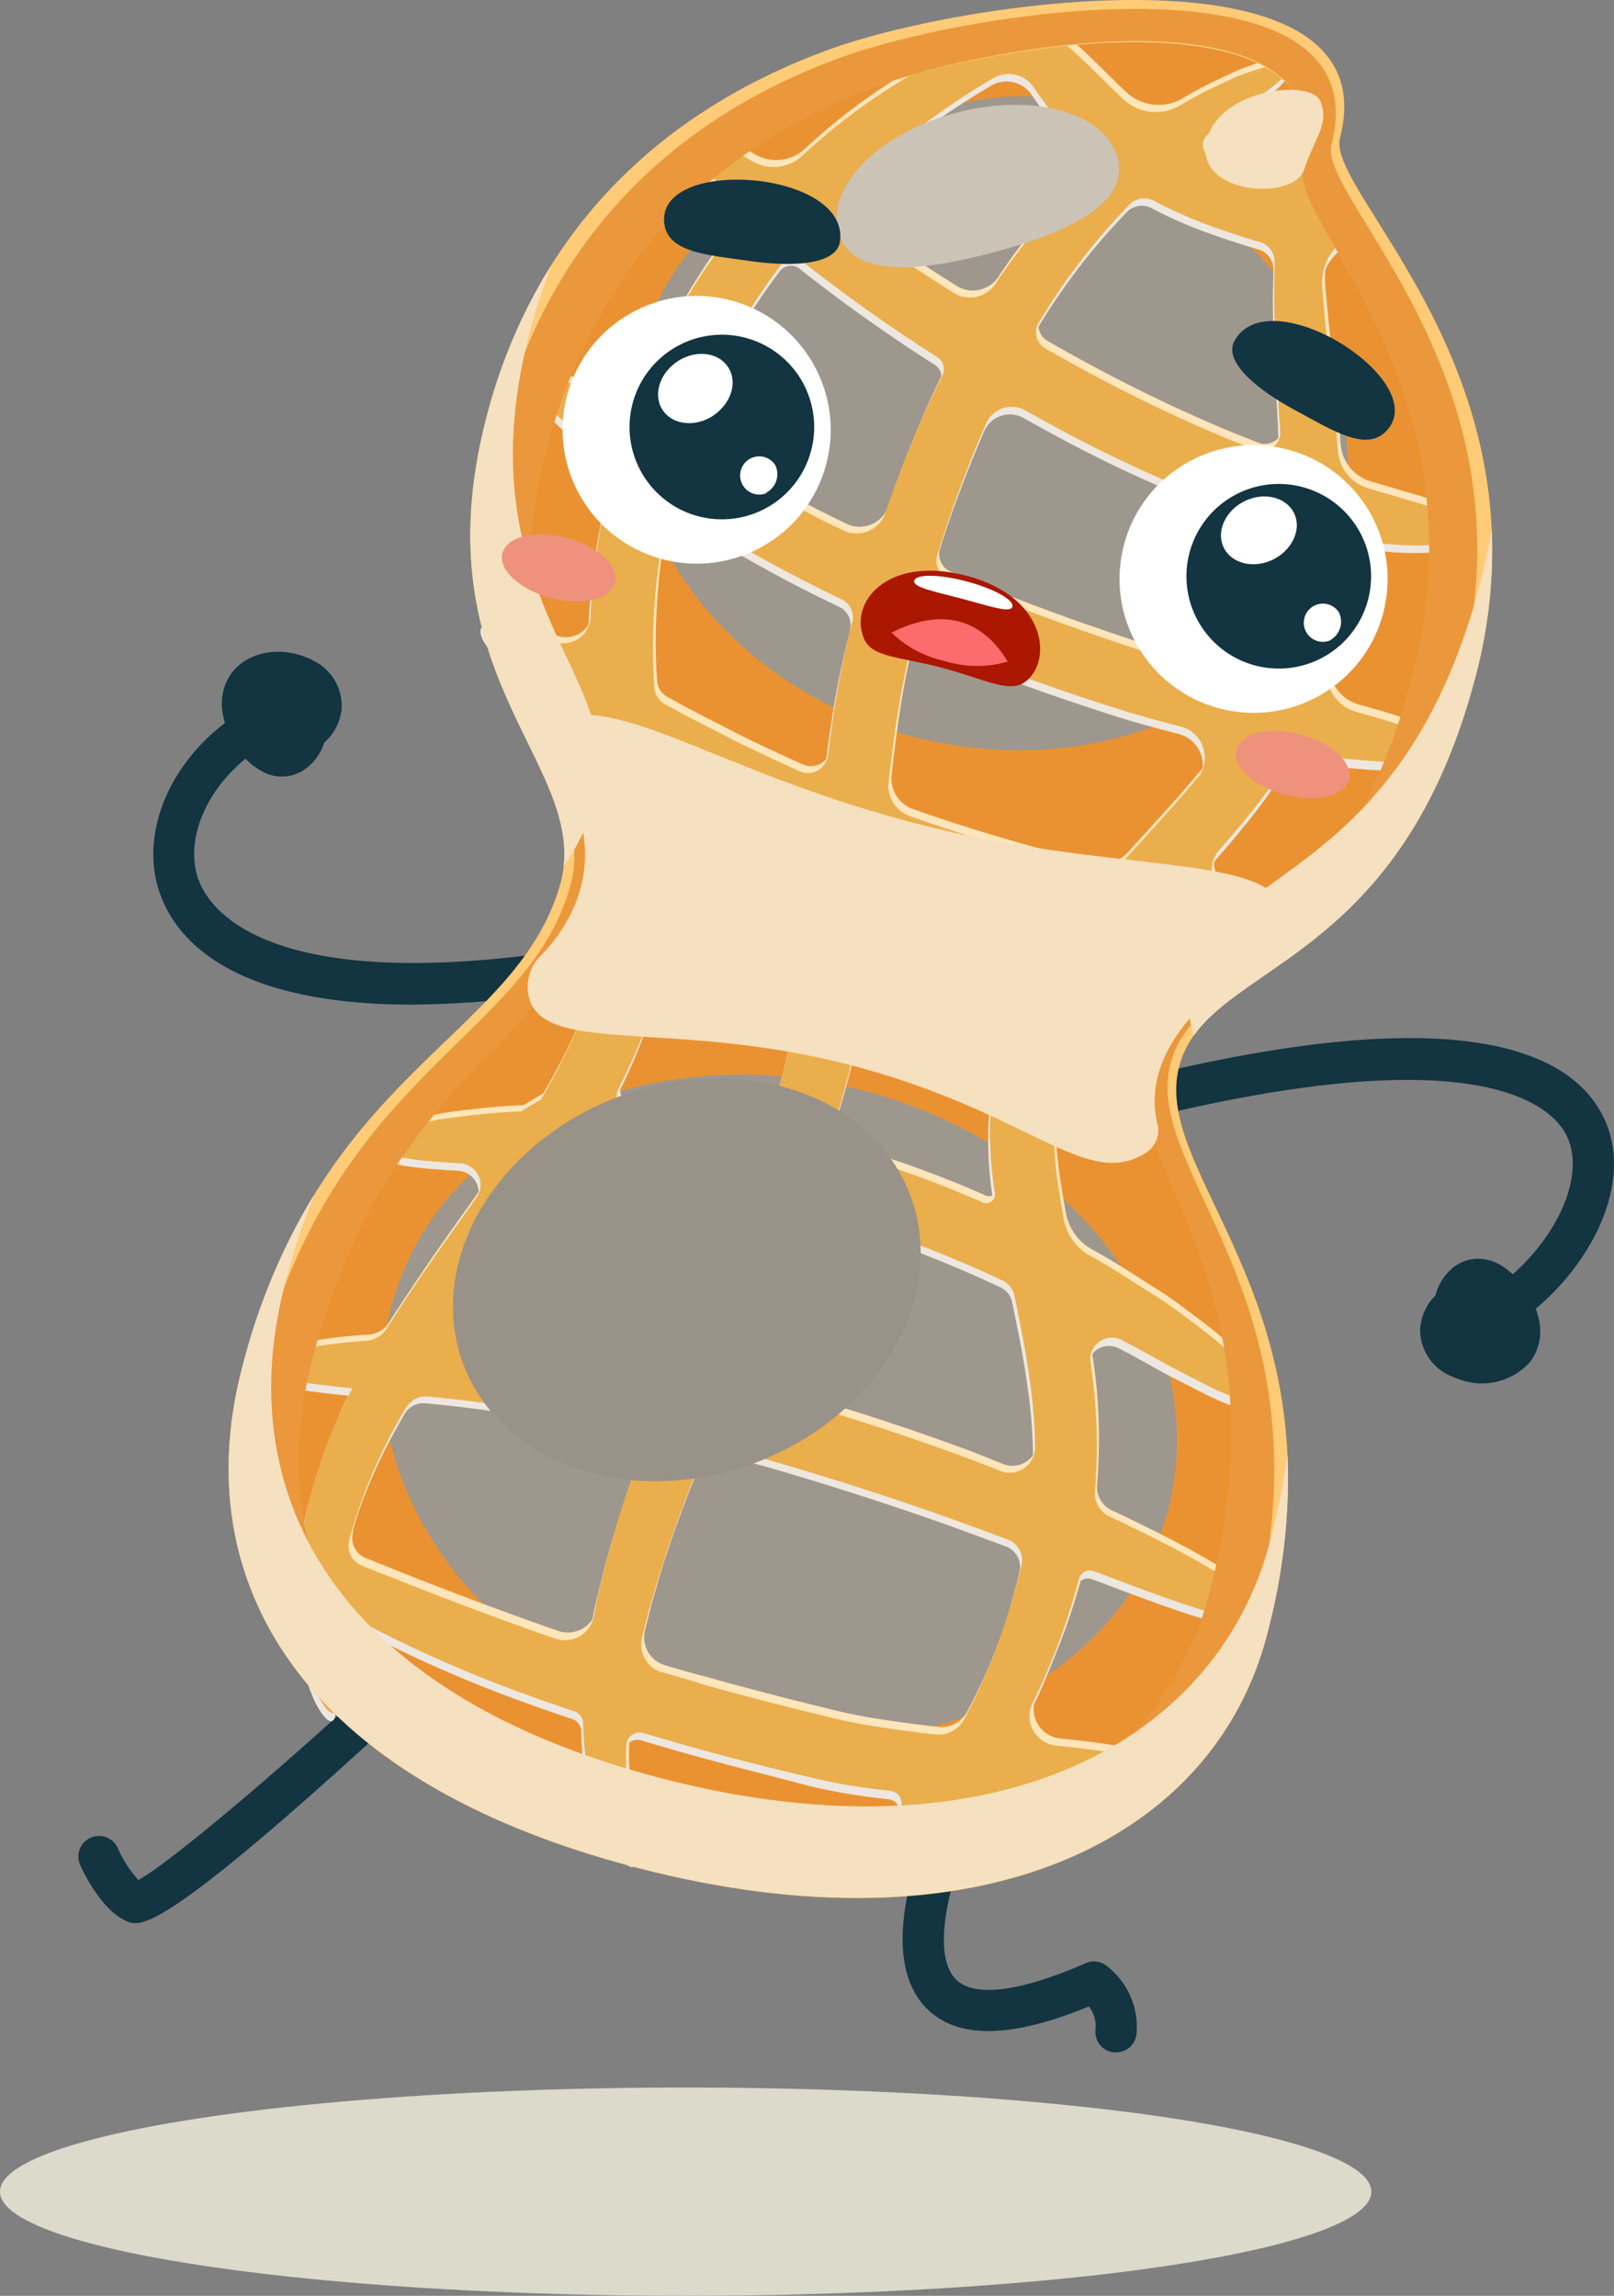 <svg xmlns="http://www.w3.org/2000/svg" viewBox="0 0 182.52 259.67"><rect x="0" y="0" width="182.52" height="259.67" fill="#808080" stroke="none"/><defs><style>.cls-1{isolation:isolate;}.cls-2{fill:#133441;}.cls-3{mix-blend-mode:multiply;}.cls-4{fill:#dbdacb;}.cls-5{fill:#ea9231;}.cls-6{mix-blend-mode:soft-light;}.cls-7{fill:#9e978e;}.cls-8{fill:#ffe5ba;}.cls-9{fill:#ede7df;}.cls-10{fill:#eaae4c;}.cls-11{fill:#ffcb76;}.cls-12{fill:#ea983b;}.cls-13{fill:#f5e0bf;}.cls-14{fill:#ccc3b7;}.cls-15{mix-blend-mode:overlay;}.cls-16{fill:#999288;}.cls-17{fill:#fff;}.cls-18{fill:#ee927e;}.cls-19{fill:#ab1700;}.cls-20{fill:#fd6c6c;}</style></defs><g class="cls-1"><g id="Calque_2" data-name="Calque 2"><g id="Cacahuete_se_fait_attaquer"><path class="cls-2" d="M46.64,113.63c-20.6,0-26.78-7.45-28.58-12.64-2.53-7.3,1.79-16.3,10-20.93a2.32,2.32,0,1,1,2.28,4c-6.21,3.5-9.69,10.24-7.92,15.35,1.12,3.25,7.51,13.4,42.52,7.91a2.33,2.33,0,0,1,.72,4.6A124.6,124.6,0,0,1,46.64,113.63Z"/><path class="cls-2" d="M38.64,80.07a5.68,5.68,0,0,0-2.93-5.2c-3.11-1.78-6.93-1.47-9.08.74-.76.78-3,3.72-.1,8.52a7.71,7.71,0,0,0,3.66,3.39,4.6,4.6,0,0,0,4-.32A5.77,5.77,0,0,0,36.66,84,5.84,5.84,0,0,0,38.64,80.07Z"/><path class="cls-2" d="M169.86,150.3A2.32,2.32,0,0,1,168.6,146c6-3.86,11-11.93,8.67-17.33-1.3-3-8.73-12-49.29-1.76a2.33,2.33,0,1,1-1.14-4.51c39.3-10,51.44-3.09,54.7,4.42,3.44,7.89-2.73,18.13-10.42,23.09A2.34,2.34,0,0,1,169.86,150.3Z"/><path class="cls-2" d="M172.43,145.77c-2.75-4-5.94-3.88-7.84-2.6a5.81,5.81,0,0,0-2.26,3.36,5.76,5.76,0,0,0-1.73,4,5.69,5.69,0,0,0,3.24,5,9.9,9.9,0,0,0,1.27.51,7.31,7.31,0,0,0,7.74-1.8C173.57,153.45,175.65,150.38,172.43,145.77Z"/><path class="cls-2" d="M15.3,217.52a2.25,2.25,0,0,1-1-.24c-2.81-1.24-4.81-5.41-5.18-6.23a2.33,2.33,0,1,1,4.24-1.92,13.33,13.33,0,0,0,2.29,3.51c3.15-1.7,13.73-10.59,22.48-18.53a2.33,2.33,0,1,1,3.13,3.44C22.08,215,17.24,217.52,15.3,217.52Z"/><g class="cls-3"><ellipse class="cls-4" cx="77.54" cy="247.89" rx="77.54" ry="11.78"/></g><path class="cls-2" d="M126.18,232.13a1.42,1.42,0,0,1-.29,0,2.33,2.33,0,0,1-2-2.59,3.67,3.67,0,0,0-.75-2.6c-8.73,3.59-14.69,3.7-18.2.37-5.5-5.23-1.48-16.33-1-17.57a2.33,2.33,0,0,1,4.35,1.65c-.91,2.42-2.9,9.91-.13,12.55,2.1,2,7.29,1.32,14.6-1.89a2.33,2.33,0,0,1,2.32.25,8.73,8.73,0,0,1,3.44,7.8A2.32,2.32,0,0,1,126.18,232.13Z"/><path class="cls-5" d="M61.42,51c5.66-21.78,19.69-34,34.92-40.22C110.93,4.78,153-2,147.48,19.18c-1.55,5.94,20.94,25,12.52,57.43s-27.56,31.29-30.52,42.69c-3.15,12.09,16.83,25.56,7.65,60.9-5.78,22.23-29.52,35.16-63.52,26.32S29.12,176.27,35,153.66c8.36-32.15,27.8-35.86,32.76-52.34C71.71,88.23,54,79.72,61.42,51Z"/><g class="cls-6"><ellipse class="cls-7" cx="111.94" cy="49.8" rx="34.64" ry="40.86" transform="translate(35.59 145.62) rotate(-75.44)"/></g><g class="cls-6"><ellipse class="cls-7" cx="114.34" cy="31.58" rx="24.32" ry="20.61" transform="translate(-3.14 15.19) rotate(-7.5)"/></g><g class="cls-6"><ellipse class="cls-7" cx="88.18" cy="159.25" rx="37.13" ry="45.4" transform="translate(-88.12 204.56) rotate(-75.44)"/></g><g class="cls-6"><path class="cls-8" d="M30.66,153.82c.09,1.31,3.69,1.83,9.51,2.41a0,0,0,0,1,0,.05c-.24.47-.48.93-.7,1.4A55.53,55.53,0,0,0,34.66,172c-.12.61-.21,1.21-.3,1.8,0,0,0,0,0,0-2.09-.57-3.41-.64-3.79,0s.67,2.17,3,4l.44.33a34.75,34.75,0,0,0,.23,5.54,23.27,23.27,0,0,0,2,7.26c.81,1.55,1.49,2.25,1.89,2.1.92-.34,0-3.74.2-9.56v0a1.45,1.45,0,0,1,2.15-1.22c1,.59,2.17,1.18,3.36,1.78a146.31,146.31,0,0,0,15.59,6.72c1.91.7,3.88,1.38,5.88,2a1.52,1.52,0,0,1,1,1.4,31.76,31.76,0,0,0,.76,6.54,19.59,19.59,0,0,0,3,7.05,6.72,6.72,0,0,0,1.38,1.5c.38.28.67.37.85.26.85-.52-.76-3.65-1.11-9.41-.07-1.07-.09-2.24,0-3.48a1.52,1.52,0,0,1,2-1.4c1.6.48,3.21,1,4.83,1.41,3.17.9,6.36,1.73,9.5,2.53l4.68,1.12c.75.19,1.58.36,2.4.53s1.61.28,2.4.43c1.42.21,2.81.39,4.16.54a1.43,1.43,0,0,1,.89,2.41,28.92,28.92,0,0,1-3.09,2.83,21,21,0,0,1-5.56,3.24c-1.4.54-2.28.76-2.33,1.22s.82,1,2.67,1.09a14.64,14.64,0,0,0,7.48-2.12,32.4,32.4,0,0,0,8.78-7.49,1.57,1.57,0,0,1,1.22-.55c1,0,1.93,0,2.85,0,9.93,0,16.53-1.22,16.45-3-.06-1.43-4.15-2.11-10.64-2.77a3.34,3.34,0,0,1-2.63-4.83c.29-.58.58-1.17.86-1.78a74.11,74.11,0,0,0,3.11-7.94c.45-1.4.88-2.84,1.27-4.31h0A1.28,1.28,0,0,1,124,177l.95.36c10.17,3.88,17.1,6.27,17.88,4.63s-5.45-5.6-15.43-10.37c-.54-.27-1.09-.53-1.66-.79a2.92,2.92,0,0,1-1.68-2.87,61.44,61.44,0,0,0-.5-14.56v-.05a2.43,2.43,0,0,1,3.56-2.48l.15.08c2.18,1.11,4.1,2.28,5.89,3.19s3.33,1.74,4.65,2.35c2.65,1.23,4.4,1.62,4.92.9s-.46-2.21-2.59-4.29a39.1,39.1,0,0,0-4-3.48c-1.64-1.23-3.46-2.67-5.6-4s-4.42-2.89-7-4.28l0,0a5.92,5.92,0,0,1-3-4.13c-.22-1.22-.43-2.43-.61-3.64a37.57,37.57,0,0,1-.36-9.48l.11-1.15h0c.06-.37.16-.73.23-1.1s.15-.73.22-1.09l.7.33c.73.38,1.44.74,2.13,1.07s1.35.62,1.93,1c1.17.65,2.3,1.12,3.19,1.56,1.78.86,3.11,1.11,3.73.47s.16-1.9-1.15-3.69a23.35,23.35,0,0,0-2.73-2.79,18,18,0,0,0-1.87-1.49L126,117a4.51,4.51,0,0,1-1.08-6.11q1.29-1.86,2.75-3.67v0a4.42,4.42,0,0,1,3.9-1.63c5.3.51,16.25,1.24,16.39-1.31.08-1.28-3-2.23-7.94-3.33a3.46,3.46,0,0,1-1.86-5.66c1.2-1.39,2.38-2.76,3-3.55a63.42,63.42,0,0,0,4.21-5.66,3.57,3.57,0,0,1,3.51-1.59c8.63,1.28,14.31,1.08,14.51-.44.18-1.36-3.59-2.66-9.7-4.36a4.56,4.56,0,0,1-3.23-5.47c.1-.4.2-.81.29-1.22A56.1,56.1,0,0,0,152,63.27h0a2.9,2.9,0,0,1,3.31-2.75,35.51,35.51,0,0,0,7.07.34c2.87-.22,4.48-.93,4.47-1.8s-1.51-1.54-4-2.3L155,54.44a4.76,4.76,0,0,1-3.39-4.18c-.12-1.51-.26-3.22-.37-4.33-.53-5.25-1.08-10-1.41-14.14l0-.35A5.9,5.9,0,0,1,151.61,27a1.46,1.46,0,0,0,.32-.52c.43-1.15-.56-2.39-2.47-3.67l0,0c0-.6,0-1.17,0-1.72.09-5.91.78-9.29-.12-9.61-.41-.14-1.06.57-1.84,2.11a24.6,24.6,0,0,0-1.71,5,1.62,1.62,0,0,1-2.23,1.13c-1.15-.51-2.38-1-3.63-1.53-.87-.36-1.75-.73-2.61-1.11a1.63,1.63,0,0,1-.32-2.77l1.6-1.21c1.22-.87,2.31-1.67,3.25-2.4h0c1-.66,1.8-1.25,2.45-1.77,1.3-1,1.93-1.78,1.74-2.19s-1.13-.36-2.79.09c-.82.22-1.83.55-3,1h0c-1.12.5-2.41,1.1-3.84,1.81-.85.43-1.74.93-2.66,1.48a5.38,5.38,0,0,1-6.43-.74c-1.79-1.68-3.45-3.42-5-4.84-.68-.64-1.34-1.21-2-1.7a.06.06,0,0,1,0-.09c2-1.12,3-1.86,2.85-2.39s-2.53-.62-6.48.48l-.11,0a2.44,2.44,0,0,0-1.37.21,1.22,1.22,0,0,0-.46.4l-1.47.5A68.46,68.46,0,0,0,91,16.85l0,0a4.77,4.77,0,0,1-5.65.59c-3.23-1.91-5.35-2.77-6-2s.3,2.45,2.42,4.82A5.44,5.44,0,0,1,82,26.89c-.85,1.13-1.67,2.29-2.47,3.5a79.42,79.42,0,0,0-4.81,8.46c-.33.69-.65,1.4-1,2.11a5.19,5.19,0,0,1-7.08,2.56c-3.19-1.61-5.24-2.29-5.83-1.5-.73,1,1.55,3.75,6,7.4a6.06,6.06,0,0,1,2.08,6.06c-.22,1-.43,2-.62,3a82.24,82.24,0,0,0-1.24,10.7v0a3.06,3.06,0,0,1-4.47,2.55c-4.17-2.19-6.89-3.26-7.61-2.29-1,1.4,3.48,6,11.37,11.48l1.16.78s0,0,0,0c.36,3.1.91,6.09,1.33,9a46.76,46.76,0,0,1,.62,9.76v.12a5.21,5.21,0,0,1-3.74,4.69c-2.93.84-4.56,1.9-4.38,2.92.15.83,1.19,1.29,2.93,1.56a2.76,2.76,0,0,1,2.19,3.69,70.76,70.76,0,0,1-5,10.23L59.19,125c-2.31.07-4.42.3-6.31.52-1,.12-2,.25-2.86.39s-1.68.34-2.41.52c-2.89.71-4.49,1.49-4.41,2.37.12,1.32,3.58,1.75,9.12,2.07a2.44,2.44,0,0,1,1.87,3.84c-1.91,2.71-3.82,5.36-5.64,8C47,145,45.45,147.29,44,149.56a3,3,0,0,1-2.35,1.4C34.78,151.36,30.57,152.56,30.66,153.82Zm37.44-1.14c-4.18-.64-8.21-1.16-12-1.48A2.85,2.85,0,0,1,54,146.69l0,0c3.15-4.36,6.63-8.91,10-13.9a2.43,2.43,0,0,1,2.21-1.08l1.3.11,2.11.16,2.14.26,4.43.52c2.67.39,5.4.88,8.16,1.44,0,0,0,0,0,0q-1.14,3-2.34,6c-1.62,4-3.27,8-4.86,11.84a2.84,2.84,0,0,1-3.2,1.72C72,153.38,70.05,153,68.1,152.68Zm19.34-27.12A2.13,2.13,0,0,1,85,127c-2.64-.51-5.27-.92-7.83-1.24-1.58-.18-3.15-.31-4.68-.45l-.47,0a2.08,2.08,0,0,1-1.67-3A66.34,66.34,0,0,0,74.57,112v0a2.12,2.12,0,0,1,2.14-1.53c3.62.18,7.68.47,11.88,1A2.14,2.14,0,0,1,90.42,114c-.49,2.5-1.06,5-1.75,7.39C88.29,122.78,87.87,124.17,87.44,125.56Zm9.25-55.88a100.53,100.53,0,0,0-2.11,10.47c-.23,1.5-.43,3-.61,4.5a2.28,2.28,0,0,1-3.2,1.8c-2.44-1.09-4.83-2.21-7.12-3.33-2.56-1.36-5.09-2.56-7.4-3.87l-.74-.4A2.28,2.28,0,0,1,74.31,77a63.28,63.28,0,0,1-.08-7.54,76.21,76.21,0,0,1,1.08-9.73c0-.12,0-.25.07-.37a2.28,2.28,0,0,1,3.45-1.48c3.2,2,6.72,4,10.44,6q3,1.58,6.2,3.12a2.29,2.29,0,0,1,1.22,2.65ZM129.94,73c-6.16-2-12.65-4.3-19-6.88l-3.37-1.43A2.19,2.19,0,0,1,106.31,62v0a139.62,139.62,0,0,1,6-15.84l3.12-1c1,.57,2,1.13,3,1.69a153.62,153.62,0,0,0,16.79,8c2.95,1.18,5.85,2.19,8.61,3a2.21,2.21,0,0,1,1.58,2.18c0,.95-.06,1.89-.12,2.85a46.66,46.66,0,0,1-2.14,11.75,2.2,2.2,0,0,1-2.7,1.42C137.11,75.14,133.59,74.09,129.94,73ZM100.46,57.23a3.42,3.42,0,0,1-4.75,2c-1.08-.52-2.14-1.05-3.19-1.57C87.63,55.1,83,52.65,79,50.37a1.57,1.57,0,0,1-.7-1.89C79.12,46.19,80,44,81,41.83a78.76,78.76,0,0,1,4.25-7.77q1.68-2.66,3.5-5.05A1.58,1.58,0,0,1,91,28.73a181.89,181.89,0,0,0,15.3,10.87,1.61,1.61,0,0,1,.58,2.06v0A128.62,128.62,0,0,0,100.46,57.23ZM92.16,102a2.62,2.62,0,0,1-2.92,2.32,91.66,91.66,0,0,0-9.92-.59,2.68,2.68,0,0,1-2.68-2.85v0A53.13,53.13,0,0,0,76,89.65v0a1.47,1.47,0,0,1,2.16-1.51c.77.42,1.55.84,2.33,1.28,3.1,1.6,6.38,3.16,9.75,4.64a4,4,0,0,1,2.38,4.07c-.1,1.05-.21,2.09-.32,3.14ZM117.23,9.1a45.07,45.07,0,0,0,5,6.13,3.44,3.44,0,0,1,0,4.85,67.26,67.26,0,0,0-9.34,11.25,3.47,3.47,0,0,1-4.72,1c-3.86-2.45-7.51-4.86-10.82-7.08A3.43,3.43,0,0,1,96.8,20,87.49,87.49,0,0,1,112.63,8.06,3.42,3.42,0,0,1,117.23,9.1ZM145.12,48a2.09,2.09,0,0,1-2.83,2.07q-2.17-.84-4.43-1.79a178,178,0,0,1-16-7.81c-1.13-.62-2.26-1.25-3.38-1.9a2.08,2.08,0,0,1-.73-2.9q1.69-2.79,3.48-5.28A72.38,72.38,0,0,1,128,22.37a2.37,2.37,0,0,1,2.83-.44,48.22,48.22,0,0,0,6.57,2.88c1.7.6,3.6,1.24,5.43,1.76a2.35,2.35,0,0,1,1.71,2.34q-.06,1.5-.06,3.09c0,4.35.27,9.21.57,14.41Zm-9.39,39.19c-2.07,2.5-4.34,5-6.66,7.53l-1.53,1.69a3.68,3.68,0,0,1-3.47,1.14c-.55-.12-.27,0-2.52-.62l-4.13-1c-4.59-1.26-9.39-2.73-14.17-4.42a3.67,3.67,0,0,1-2.42-3.86c.24-2.17.5-4.33.82-6.44.37-2.5.81-5,1.35-7.35A2.62,2.62,0,0,1,106.57,72l1.62.69c6.59,2.66,13.29,5,19.67,7q3.06.89,6,1.66a3.64,3.64,0,0,1,1.92,5.82Zm-18.39,22.25a2.61,2.61,0,0,1-3.23,1.08,86.08,86.08,0,0,0-12.9-4.09l-2-2.86.18-1.61c0-.27.05-.54.08-.8A2.63,2.63,0,0,1,102.93,99c4.3,1.46,8.6,2.74,12.75,3.79l1.89.42A2.4,2.4,0,0,1,119,106.9Q118.15,108.16,117.34,109.48ZM111,116.89a3,3,0,0,1,1.9,3.44v0c-.1.48-.21,1-.29,1.45h0l-.14,1.45a42.5,42.5,0,0,0,.37,11,1,1,0,0,1-1.34,1,122.06,122.06,0,0,0-14.74-5.41h0a2.93,2.93,0,0,1-2-3.69c.28-.95.56-1.9.83-2.86.65-2.35,1.24-4.75,1.73-7.18a3,3,0,0,1,3.64-2.31A102.1,102.1,0,0,1,111,116.89Zm6.35,46a2.86,2.86,0,0,1-3.91,2.7L110,164.21c-6.49-2.41-13.52-4.74-20.66-6.76l-3-.81a2.84,2.84,0,0,1-1.89-3.88c1.37-3.19,2.79-6.48,4.19-9.88.67-1.65,1.35-3.33,2-5a2.44,2.44,0,0,1,2.92-1.48l1.18.33a138.28,138.28,0,0,1,17.72,6.7l1.21.57a2.4,2.4,0,0,1,1.35,1.71c.62,3,1.2,5.85,1.61,8.68A59.7,59.7,0,0,1,117.38,162.85ZM75.2,188.35a3.3,3.3,0,0,1-2.25-4c.09-.38.19-.77.29-1.16.14-.56.28-1.14.43-1.72l.51-1.75c.35-1.18.67-2.4,1.1-3.62,1.18-3.68,2.61-7.57,4.23-11.61A2.49,2.49,0,0,1,82.42,163c1.67.42,3.36.86,5,1.32,6.93,2,13.78,4.22,20.17,6.47l6.72,2.48a2.46,2.46,0,0,1,1.55,2.88v0c-.33,1.36-.68,2.69-1.06,4a75.2,75.2,0,0,1-2.58,7.39,64.87,64.87,0,0,1-2.86,6.08,3.31,3.31,0,0,1-3.28,1.7c-2.61-.3-5.33-.65-8.07-1.12-.71-.15-1.44-.26-2.14-.42s-1.4-.31-2.17-.51l-4.59-1.14c-3.08-.8-6.2-1.61-9.3-2.49C78.28,189.26,76.74,188.8,75.2,188.35ZM46.31,158.29a2.47,2.47,0,0,1,2.39-1.22h0c5.35.5,11.56,1.42,18.18,2.56,1.32.24,2.65.5,4,.78a2.46,2.46,0,0,1,1.83,3.25c-1.32,3.67-2.49,7.25-3.43,10.7-.39,1.3-.68,2.61-1,3.87-.15.63-.29,1.26-.44,1.88s-.24,1.24-.35,1.85v0a3.33,3.33,0,0,1-4.34,2.51L61.8,184c-5.69-2-10.92-4-15.4-5.76-1.81-.72-3.5-1.4-5-2a2.44,2.44,0,0,1-1.49-2.91,1.6,1.6,0,0,1,0-.21,58.54,58.54,0,0,1,5.14-12.62C45.45,159.79,45.87,159.05,46.31,158.29Z"/></g><g class="cls-3"><path class="cls-9" d="M30.11,155.47c.08,1.31,3.68,1.83,9.5,2.41l0,.05c-.24.46-.48.93-.7,1.4a55.86,55.86,0,0,0-4.84,14.29c-.12.61-.21,1.21-.3,1.81l0,0c-2.09-.58-3.41-.64-3.79,0s.67,2.18,3,4l.44.33a34.88,34.88,0,0,0,.23,5.55,23.56,23.56,0,0,0,2,7.25c.81,1.55,1.49,2.25,1.89,2.1.92-.34,0-3.74.2-9.55v0a1.45,1.45,0,0,1,2.15-1.22c1,.58,2.17,1.18,3.36,1.78a144.37,144.37,0,0,0,15.59,6.71c1.91.71,3.88,1.39,5.89,2.06a1.51,1.51,0,0,1,1,1.4,31.84,31.84,0,0,0,.76,6.54,19.53,19.53,0,0,0,2.95,7,6.3,6.3,0,0,0,1.38,1.5c.38.29.67.38.85.26.85-.52-.76-3.64-1.11-9.41-.07-1.07-.09-2.23,0-3.48a1.52,1.52,0,0,1,2-1.39q2.4.72,4.83,1.41c3.17.89,6.36,1.72,9.5,2.52L91.5,202c.75.19,1.58.36,2.4.53s1.61.29,2.41.43c1.41.22,2.8.4,4.15.54a1.44,1.44,0,0,1,.89,2.42,28.76,28.76,0,0,1-3.09,2.82,20.68,20.68,0,0,1-5.56,3.24c-1.4.54-2.28.77-2.33,1.23s.82,1,2.67,1.09a14.64,14.64,0,0,0,7.48-2.12,32.4,32.4,0,0,0,8.78-7.49,1.56,1.56,0,0,1,1.22-.55l2.86,0c9.92,0,16.52-1.23,16.44-3-.06-1.43-4.14-2.1-10.63-2.76a3.34,3.34,0,0,1-2.64-4.83c.3-.58.58-1.18.86-1.78a74.29,74.29,0,0,0,3.11-8c.46-1.4.88-2.84,1.27-4.3v0a1.27,1.27,0,0,1,1.68-.86l1,.37c10.17,3.87,17.1,6.27,17.88,4.63s-5.45-5.61-15.42-10.38l-1.67-.79a2.9,2.9,0,0,1-1.68-2.86A61.5,61.5,0,0,0,123,155v0a2.44,2.44,0,0,1,3.56-2.48l.15.08c2.18,1.11,4.1,2.29,5.89,3.2s3.33,1.73,4.65,2.35c2.65,1.22,4.4,1.62,4.92.89s-.46-2.21-2.58-4.29a40.46,40.46,0,0,0-4-3.47c-1.64-1.24-3.46-2.68-5.6-4s-4.42-2.89-7-4.29h0a6,6,0,0,1-3-4.13c-.22-1.22-.43-2.44-.61-3.65a37.55,37.55,0,0,1-.36-9.48l.11-1.14h0c.07-.38.16-.74.23-1.11s.15-.72.22-1.08l.7.32c.73.38,1.44.74,2.13,1.07s1.35.63,1.93,1c1.17.66,2.3,1.12,3.19,1.56,1.78.87,3.11,1.12,3.73.47s.17-1.9-1.15-3.68a21.93,21.93,0,0,0-2.73-2.8,18.25,18.25,0,0,0-1.87-1.49l-.08,0a4.51,4.51,0,0,1-1.08-6.11c.86-1.25,1.78-2.47,2.75-3.68h0a4.47,4.47,0,0,1,3.9-1.64c5.3.52,16.25,1.25,16.39-1.3.08-1.29-3-2.24-7.94-3.33a3.47,3.47,0,0,1-1.86-5.67c1.2-1.38,2.38-2.75,3-3.54a65.49,65.49,0,0,0,4.2-5.67,3.55,3.55,0,0,1,3.51-1.58c8.63,1.28,14.31,1.07,14.51-.45.18-1.36-3.58-2.66-9.7-4.36A4.55,4.55,0,0,1,150,75.88c.1-.41.2-.82.29-1.22a56.21,56.21,0,0,0,1.21-9.75,2.91,2.91,0,0,1,3.31-2.75,34.77,34.77,0,0,0,7.07.34c2.87-.21,4.48-.93,4.47-1.8s-1.51-1.53-4-2.3l-7.81-2.31a4.76,4.76,0,0,1-3.39-4.19c-.12-1.51-.26-3.21-.37-4.33-.53-5.25-1.08-10-1.41-14.13l0-.36a5.86,5.86,0,0,1,1.79-4.41,1.46,1.46,0,0,0,.32-.52c.43-1.16-.56-2.39-2.47-3.68l0,0c0-.59,0-1.17,0-1.72.08-5.9.77-9.28-.13-9.6-.41-.14-1.06.57-1.84,2.11a24.18,24.18,0,0,0-1.71,5.05A1.61,1.61,0,0,1,143,21.4c-1.15-.5-2.38-1-3.62-1.52-.88-.36-1.76-.73-2.62-1.11a1.63,1.63,0,0,1-.32-2.77c.55-.43,1.09-.83,1.6-1.21,1.22-.87,2.31-1.68,3.25-2.41h0c1-.66,1.8-1.24,2.45-1.76,1.3-1,1.93-1.79,1.74-2.19s-1.13-.36-2.79.09c-.82.22-1.82.54-3,1h0c-1.12.49-2.41,1.1-3.84,1.8-.85.44-1.74.93-2.66,1.48a5.38,5.38,0,0,1-6.43-.73c-1.79-1.69-3.45-3.42-5-4.85-.68-.64-1.34-1.2-2-1.7V5.4c2-1.11,3-1.86,2.86-2.39s-2.53-.61-6.49.48l-.11,0a2.36,2.36,0,0,0-1.37.21,1.14,1.14,0,0,0-.46.4l-1.47.49A68.52,68.52,0,0,0,90.48,18.5l0,0a4.75,4.75,0,0,1-5.65.59c-3.22-1.91-5.35-2.77-6-2s.3,2.44,2.42,4.81a5.44,5.44,0,0,1,.28,6.57c-.84,1.13-1.67,2.3-2.47,3.5a80.42,80.42,0,0,0-4.81,8.46c-.33.7-.65,1.4-1,2.11a5.19,5.19,0,0,1-7.08,2.56c-3.19-1.6-5.24-2.28-5.83-1.5-.73,1,1.55,3.75,6,7.41a6.07,6.07,0,0,1,2.07,6c-.22,1-.43,2-.62,3a81.84,81.84,0,0,0-1.24,10.7v0a3.05,3.05,0,0,1-4.47,2.54c-4.17-2.19-6.89-3.26-7.61-2.28-1,1.39,3.48,6,11.37,11.47l1.16.78v0c.36,3.1.91,6.09,1.33,9a46.8,46.8,0,0,1,.62,9.76v.13a5.21,5.21,0,0,1-3.74,4.69c-2.93.83-4.56,1.9-4.38,2.91.15.84,1.19,1.29,2.93,1.56a2.76,2.76,0,0,1,2.19,3.69,70.87,70.87,0,0,1-5,10.24l-2.27,1.36c-2.31.07-4.42.29-6.31.52-1,.12-2,.24-2.86.38s-1.68.35-2.41.52c-2.89.71-4.49,1.5-4.41,2.37.13,1.33,3.58,1.76,9.12,2.07a2.45,2.45,0,0,1,1.87,3.85c-1.91,2.7-3.82,5.35-5.64,8-1.58,2.29-3.1,4.57-4.51,6.83a3,3,0,0,1-2.35,1.4C34.22,153,30,154.21,30.11,155.47Zm37.43-1.14c-4.18-.65-8.21-1.16-12-1.48a2.85,2.85,0,0,1-2.08-4.52l0,0c3.15-4.35,6.63-8.9,10-13.9a2.42,2.42,0,0,1,2.21-1.07l1.3.11,2.11.16,2.14.25,4.43.53c2.67.38,5.4.87,8.16,1.44l0,0q-1.14,3-2.34,6c-1.62,4-3.27,8-4.86,11.85a2.85,2.85,0,0,1-3.2,1.72C71.48,155,69.49,154.65,67.54,154.33ZM86.88,127.2a2.13,2.13,0,0,1-2.44,1.43c-2.64-.51-5.26-.93-7.83-1.25-1.58-.18-3.15-.3-4.68-.44l-.47,0a2.09,2.09,0,0,1-1.67-3A66.45,66.45,0,0,0,74,113.62h0a2.13,2.13,0,0,1,2.14-1.54c3.62.18,7.68.48,11.88,1a2.13,2.13,0,0,1,1.82,2.52c-.49,2.5-1.06,5-1.75,7.4C87.73,124.42,87.31,125.82,86.88,127.2Zm9.25-55.88A100.19,100.19,0,0,0,94,81.8c-.23,1.5-.43,3-.61,4.5a2.28,2.28,0,0,1-3.2,1.79c-2.44-1.09-4.83-2.21-7.12-3.33-2.56-1.36-5.09-2.55-7.4-3.87-.25-.13-.5-.26-.74-.4a2.26,2.26,0,0,1-1.2-1.84,63.28,63.28,0,0,1-.08-7.54,76.56,76.56,0,0,1,1.08-9.74c0-.12,0-.24.07-.37a2.29,2.29,0,0,1,3.45-1.48c3.2,2,6.72,4,10.44,6q3,1.59,6.21,3.12a2.28,2.28,0,0,1,1.21,2.66Zm33.25,3.29c-6.16-2-12.65-4.29-19-6.87-1.13-.47-2.26-.95-3.38-1.44a2.19,2.19,0,0,1-1.21-2.67v0a145.36,145.36,0,0,1,5.52-14.88,3.16,3.16,0,0,1,4.44-1.47l2.13,1.18a152.77,152.77,0,0,0,16.79,8.05c3,1.17,5.85,2.19,8.62,3a2.22,2.22,0,0,1,1.57,2.19c0,.94-.06,1.89-.12,2.84a46.93,46.93,0,0,1-2.13,11.75,2.22,2.22,0,0,1-2.71,1.43C136.55,76.79,133,75.74,129.38,74.61ZM99.9,58.88a3.43,3.43,0,0,1-4.75,2c-1.08-.52-2.14-1-3.19-1.58-4.89-2.54-9.48-5-13.5-7.27a1.56,1.56,0,0,1-.71-1.89c.81-2.29,1.72-4.5,2.7-6.64a76.85,76.85,0,0,1,4.24-7.78c1.12-1.76,2.29-3.45,3.5-5.05a1.57,1.57,0,0,1,2.23-.27,181.89,181.89,0,0,0,15.3,10.87,1.61,1.61,0,0,1,.58,2.06h0A128.76,128.76,0,0,0,99.9,58.88Zm-8.29,44.79A2.65,2.65,0,0,1,88.68,106a89.14,89.14,0,0,0-9.92-.6,2.68,2.68,0,0,1-2.68-2.84v0A53.09,53.09,0,0,0,75.4,91.3v0a1.48,1.48,0,0,1,2.16-1.52L79.88,91c3.1,1.6,6.38,3.16,9.75,4.64A4,4,0,0,1,92,99.75c-.1,1-.21,2.09-.32,3.13C91.66,103.15,91.63,103.41,91.61,103.67Zm25.06-92.93a45.12,45.12,0,0,0,5,6.14,3.42,3.42,0,0,1,0,4.84A67.23,67.23,0,0,0,112.28,33a3.48,3.48,0,0,1-4.73,1c-3.86-2.45-7.51-4.87-10.82-7.08a3.44,3.44,0,0,1-.49-5.32A87.54,87.54,0,0,1,112.07,9.7,3.43,3.43,0,0,1,116.67,10.74Zm27.89,38.95a2.08,2.08,0,0,1-2.83,2.06q-2.17-.84-4.43-1.78a176.6,176.6,0,0,1-16-7.81c-1.14-.62-2.27-1.26-3.39-1.9a2.09,2.09,0,0,1-.73-2.9c1.13-1.86,2.29-3.63,3.48-5.28A71.48,71.48,0,0,1,127.42,24a2.35,2.35,0,0,1,2.83-.44,48.18,48.18,0,0,0,6.57,2.87c1.7.61,3.6,1.24,5.43,1.77A2.35,2.35,0,0,1,144,30.56c0,1-.06,2-.06,3.08,0,4.36.27,9.21.57,14.42Zm-9.39,39.18c-2.07,2.5-4.34,5-6.66,7.54-.51.55-1,1.12-1.53,1.68a3.65,3.65,0,0,1-3.47,1.14c-.55-.11-.26,0-2.52-.62l-4.12-1c-4.6-1.25-9.4-2.73-14.18-4.42a3.67,3.67,0,0,1-2.42-3.86c.24-2.17.5-4.32.82-6.44.37-2.5.81-5,1.35-7.34A2.61,2.61,0,0,1,106,73.69c.54.23,1.07.46,1.62.68,6.59,2.66,13.29,5,19.67,7,2,.58,4,1.14,6,1.65a3.65,3.65,0,0,1,1.92,5.83Zm-18.39,22.26a2.63,2.63,0,0,1-3.23,1.08,86.08,86.08,0,0,0-12.9-4.09l-2-2.86.18-1.62c0-.26.05-.53.08-.8a2.63,2.63,0,0,1,3.47-2.22c4.3,1.46,8.6,2.74,12.75,3.79l1.89.42a2.41,2.41,0,0,1,1.45,3.72Q117.59,109.79,116.78,111.13Zm-6.3,7.41a3,3,0,0,1,1.89,3.44v0c-.09.49-.21,1-.29,1.46h0l-.14,1.46a42.87,42.87,0,0,0,.37,10.94,1,1,0,0,1-1.34,1,120.36,120.36,0,0,0-14.74-5.4h0a2.94,2.94,0,0,1-2-3.7c.28-.94.56-1.89.83-2.85.65-2.35,1.24-4.76,1.73-7.18a3,3,0,0,1,3.64-2.31A100.49,100.49,0,0,1,110.48,118.54Zm6.34,46a2.85,2.85,0,0,1-3.9,2.71l-3.44-1.34C103,163.44,96,161.12,88.82,159.1c-1-.28-2-.55-3-.81a2.85,2.85,0,0,1-1.89-3.88c1.37-3.2,2.79-6.49,4.19-9.88.68-1.66,1.35-3.33,2-5A2.44,2.44,0,0,1,93,138c.4.1.79.21,1.18.33a137.72,137.72,0,0,1,17.72,6.7l1.21.56a2.42,2.42,0,0,1,1.35,1.71c.62,3,1.21,5.86,1.61,8.69A59.56,59.56,0,0,1,116.82,164.49ZM74.64,190a3.28,3.28,0,0,1-2.25-4c.09-.38.19-.77.29-1.16.14-.57.28-1.14.43-1.72l.51-1.76c.35-1.18.67-2.39,1.1-3.61,1.18-3.69,2.61-7.57,4.23-11.62a2.49,2.49,0,0,1,2.91-1.48c1.68.42,3.36.85,5,1.31,6.92,2,13.77,4.22,20.16,6.48q3.47,1.26,6.72,2.47a2.46,2.46,0,0,1,1.55,2.88v0c-.32,1.37-.68,2.7-1.06,4a74.09,74.09,0,0,1-2.58,7.38,64.87,64.87,0,0,1-2.86,6.08,3.29,3.29,0,0,1-3.28,1.7c-2.61-.29-5.33-.64-8.07-1.12-.71-.14-1.44-.25-2.14-.42s-1.4-.3-2.17-.51l-4.59-1.13c-3.08-.8-6.2-1.62-9.3-2.49C77.72,190.9,76.18,190.45,74.64,190ZM45.75,159.94a2.47,2.47,0,0,1,2.39-1.22h0c5.35.5,11.56,1.41,18.18,2.55,1.32.24,2.65.5,4,.78a2.48,2.48,0,0,1,1.84,3.25c-1.33,3.67-2.5,7.25-3.44,10.71-.39,1.29-.68,2.6-1,3.86-.15.64-.3,1.26-.45,1.88s-.24,1.25-.35,1.86v0a3.33,3.33,0,0,1-4.34,2.5l-1.37-.47c-5.69-2-10.92-4-15.4-5.76-1.81-.72-3.5-1.39-5.05-2A2.46,2.46,0,0,1,39.3,175l.05-.2a59.12,59.12,0,0,1,5.14-12.63C44.89,161.44,45.31,160.69,45.75,159.94Z"/></g><path class="cls-10" d="M30.33,154.61c.09,1.31,3.69,1.83,9.51,2.41l0,0c-.24.47-.47.94-.7,1.41a55.73,55.73,0,0,0-4.84,14.29c-.11.61-.21,1.21-.3,1.81l0,0c-2.09-.58-3.42-.64-3.79,0s.67,2.18,3,4l.45.33a33.74,33.74,0,0,0,.23,5.55,23,23,0,0,0,2,7.25c.81,1.55,1.48,2.25,1.88,2.1.93-.34,0-3.74.21-9.55v0A1.45,1.45,0,0,1,40.12,183c1.05.59,2.16,1.19,3.35,1.79a145.24,145.24,0,0,0,15.59,6.71c1.91.71,3.89,1.39,5.89,2.06a1.5,1.5,0,0,1,1,1.4,33.29,33.29,0,0,0,.76,6.54,19.7,19.7,0,0,0,3,7,6.3,6.3,0,0,0,1.38,1.5c.39.29.67.37.86.26.84-.52-.76-3.64-1.12-9.41a33.05,33.05,0,0,1,0-3.48A1.51,1.51,0,0,1,72.71,196q2.4.72,4.83,1.41c3.18.89,6.36,1.72,9.5,2.52l4.68,1.12c.75.19,1.58.36,2.4.53s1.61.29,2.41.43c1.41.22,2.8.4,4.16.54a1.44,1.44,0,0,1,.88,2.42,29.71,29.71,0,0,1-3.08,2.82,21.27,21.27,0,0,1-5.56,3.24c-1.41.54-2.29.77-2.34,1.23s.82,1,2.68,1.09a14.69,14.69,0,0,0,7.48-2.12,32.55,32.55,0,0,0,8.78-7.49,1.54,1.54,0,0,1,1.22-.55l2.85,0c9.93,0,16.52-1.23,16.44-3-.06-1.43-4.14-2.1-10.63-2.76a3.34,3.34,0,0,1-2.63-4.83c.29-.58.57-1.18.85-1.78a72.24,72.24,0,0,0,3.11-7.95c.46-1.4.89-2.84,1.28-4.3v0a1.27,1.27,0,0,1,1.68-.86l1,.37c10.17,3.87,17.1,6.27,17.88,4.63s-5.45-5.61-15.42-10.38l-1.66-.79a2.89,2.89,0,0,1-1.68-2.86,62.58,62.58,0,0,0-.5-14.57v-.05a2.44,2.44,0,0,1,3.56-2.48l.15.08c2.19,1.11,4.11,2.28,5.89,3.19s3.33,1.74,4.66,2.36c2.65,1.22,4.39,1.62,4.92.89s-.47-2.21-2.59-4.29a40.23,40.23,0,0,0-4-3.47c-1.64-1.24-3.47-2.68-5.61-4s-4.42-2.89-7-4.29h0a6,6,0,0,1-3-4.13c-.22-1.22-.43-2.44-.6-3.65a37.09,37.09,0,0,1-.36-9.48l.1-1.14h0c.07-.38.16-.74.24-1.11s.14-.72.22-1.08l.69.32c.74.38,1.45.74,2.13,1.07s1.35.63,1.93,1c1.17.66,2.3,1.12,3.19,1.56,1.78.86,3.12,1.12,3.73.47s.17-1.9-1.15-3.68a21.27,21.27,0,0,0-2.73-2.8,18.25,18.25,0,0,0-1.87-1.49l-.07-.05a4.5,4.5,0,0,1-1.08-6.11c.85-1.25,1.78-2.47,2.74-3.68h0a4.41,4.41,0,0,1,3.89-1.64c5.31.52,16.25,1.25,16.4-1.3.07-1.29-3-2.24-7.95-3.33a3.47,3.47,0,0,1-1.86-5.67c1.21-1.38,2.39-2.75,3-3.54a63.49,63.49,0,0,0,4.2-5.67,3.55,3.55,0,0,1,3.51-1.58c8.63,1.28,14.31,1.07,14.51-.45.19-1.36-3.58-2.66-9.69-4.36A4.55,4.55,0,0,1,150.18,75c.11-.41.2-.82.29-1.22a56.25,56.25,0,0,0,1.22-9.75A2.9,2.9,0,0,1,155,61.3a34.87,34.87,0,0,0,7.08.34c2.87-.21,4.47-.93,4.47-1.8s-1.52-1.53-4-2.3l-7.8-2.31A4.77,4.77,0,0,1,151.3,51c-.12-1.51-.26-3.21-.37-4.33-.53-5.25-1.08-10-1.42-14.14,0-.11,0-.23,0-.35a5.82,5.82,0,0,1,1.78-4.41,1.65,1.65,0,0,0,.33-.52c.43-1.16-.56-2.39-2.48-3.68l0,0c0-.59,0-1.17,0-1.72.08-5.9.77-9.29-.13-9.6-.41-.14-1.06.57-1.84,2.11a24.78,24.78,0,0,0-1.71,5.05,1.62,1.62,0,0,1-2.23,1.12c-1.15-.5-2.37-1-3.62-1.52-.88-.36-1.75-.73-2.62-1.12a1.62,1.62,0,0,1-.31-2.76c.55-.43,1.08-.83,1.6-1.21,1.22-.87,2.3-1.68,3.24-2.41h0c1-.66,1.8-1.24,2.45-1.76,1.31-1,1.93-1.79,1.75-2.19s-1.14-.36-2.79.08c-.83.23-1.83.55-3,1h0c-1.13.5-2.41,1.11-3.84,1.81-.85.44-1.74.93-2.67,1.48a5.36,5.36,0,0,1-6.42-.73c-1.79-1.69-3.45-3.42-5-4.85-.69-.64-1.34-1.2-2-1.7V4.54c2-1.11,3-1.86,2.85-2.39s-2.53-.61-6.48.48l-.11,0a2.36,2.36,0,0,0-1.37.2,1.17,1.17,0,0,0-.46.41c-.48.15-1,.31-1.47.49A68.44,68.44,0,0,0,90.7,17.64l0,0a4.75,4.75,0,0,1-5.65.59c-3.22-1.91-5.35-2.77-6-2s.3,2.44,2.42,4.81a5.42,5.42,0,0,1,.28,6.57c-.84,1.13-1.66,2.3-2.47,3.5a83,83,0,0,0-4.81,8.46c-.33.7-.65,1.4-1,2.11a5.2,5.2,0,0,1-7.09,2.56c-3.18-1.6-5.23-2.28-5.82-1.5-.73,1,1.54,3.75,6,7.41a6.07,6.07,0,0,1,2.08,6q-.35,1.47-.63,3a80.16,80.16,0,0,0-1.23,10.7v0a3.06,3.06,0,0,1-4.48,2.55c-4.16-2.19-6.88-3.26-7.6-2.28-1,1.39,3.47,6,11.37,11.47l1.16.78v0c.35,3.09.91,6.09,1.32,9a46.13,46.13,0,0,1,.62,9.76v.13a5.2,5.2,0,0,1-3.74,4.69c-2.93.83-4.56,1.9-4.37,2.91.14.84,1.19,1.29,2.92,1.56a2.76,2.76,0,0,1,2.2,3.69,73,73,0,0,1-5,10.24l-2.28,1.36c-2.31.07-4.42.29-6.31.52-1,.12-2,.24-2.86.38s-1.68.34-2.4.52c-2.9.71-4.5,1.49-4.42,2.37.13,1.33,3.58,1.76,9.12,2.07a2.45,2.45,0,0,1,1.87,3.85c-1.9,2.7-3.81,5.35-5.64,8-1.58,2.29-3.1,4.56-4.51,6.83a3,3,0,0,1-2.34,1.4C34.44,152.14,30.23,153.34,30.33,154.61Zm37.43-1.14c-4.17-.65-8.2-1.16-12-1.48a2.85,2.85,0,0,1-2.08-4.52l0,0c3.15-4.35,6.62-8.9,10-13.9a2.44,2.44,0,0,1,2.21-1.07l1.3.11,2.11.16,2.15.25,4.42.52c2.67.39,5.41.88,8.16,1.45l0,0q-1.14,3-2.34,6c-1.62,4-3.27,8-4.85,11.85a2.86,2.86,0,0,1-3.21,1.72C71.7,154.17,69.72,153.79,67.76,153.47ZM87.1,126.34a2.12,2.12,0,0,1-2.43,1.43c-2.65-.51-5.27-.93-7.83-1.25-1.59-.18-3.16-.3-4.69-.44l-.47,0A2.09,2.09,0,0,1,70,123a67.49,67.49,0,0,0,4.23-10.24h0a2.14,2.14,0,0,1,2.15-1.54c3.62.18,7.67.48,11.88,1a2.12,2.12,0,0,1,1.81,2.52q-.72,3.75-1.74,7.4C88,123.56,87.54,125,87.1,126.34Zm9.25-55.88a102.84,102.84,0,0,0-2.11,10.48q-.33,2.25-.6,4.5a2.29,2.29,0,0,1-3.21,1.79C88,86.14,85.61,85,83.31,83.9c-2.55-1.36-5.08-2.56-7.4-3.87l-.74-.4A2.25,2.25,0,0,1,74,77.79a63.29,63.29,0,0,1-.09-7.54A74.8,74.8,0,0,1,75,60.51c0-.12,0-.24.07-.37a2.28,2.28,0,0,1,3.45-1.48c3.19,2,6.71,4,10.44,6,2,1.06,4.08,2.1,6.2,3.12a2.29,2.29,0,0,1,1.22,2.65Zm33.25,3.29c-6.15-2-12.64-4.29-19-6.87-1.13-.47-2.26-.95-3.38-1.44A2.2,2.2,0,0,1,106,62.77v0a140,140,0,0,1,5.52-14.88,3.15,3.15,0,0,1,4.43-1.47l2.13,1.18a152.9,152.9,0,0,0,16.8,8.05c2.95,1.17,5.84,2.19,8.61,3a2.23,2.23,0,0,1,1.58,2.19c0,.94-.07,1.89-.13,2.84a47,47,0,0,1-2.13,11.75,2.21,2.21,0,0,1-2.71,1.43C136.78,75.93,133.26,74.88,129.6,73.75ZM100.13,58a3.44,3.44,0,0,1-4.75,2c-1.08-.53-2.15-1-3.19-1.58-4.9-2.54-9.48-5-13.51-7.27A1.58,1.58,0,0,1,78,49.26q1.23-3.43,2.7-6.64a76.85,76.85,0,0,1,4.24-7.78q1.68-2.66,3.5-5.05a1.57,1.57,0,0,1,2.23-.27A182.17,182.17,0,0,0,106,40.39a1.61,1.61,0,0,1,.58,2.06h0A125,125,0,0,0,100.13,58Zm-8.3,44.79a2.64,2.64,0,0,1-2.92,2.33,89.31,89.31,0,0,0-9.93-.6,2.68,2.68,0,0,1-2.68-2.84v0a52.44,52.44,0,0,0-.68-11.23v0a1.47,1.47,0,0,1,2.15-1.52l2.34,1.28c3.1,1.6,6.37,3.16,9.74,4.64a4,4,0,0,1,2.39,4.07L91.91,102C91.89,102.28,91.86,102.55,91.83,102.81ZM116.89,9.88a45.89,45.89,0,0,0,5,6.14,3.42,3.42,0,0,1,0,4.84,67.72,67.72,0,0,0-9.33,11.26,3.48,3.48,0,0,1-4.72,1c-3.87-2.45-7.52-4.87-10.82-7.08a3.43,3.43,0,0,1-.49-5.32,87.82,87.82,0,0,1,15.82-11.9A3.43,3.43,0,0,1,116.89,9.88Zm27.89,38.95A2.08,2.08,0,0,1,142,50.89c-1.44-.56-2.92-1.15-4.42-1.78a175.47,175.47,0,0,1-16-7.81c-1.14-.63-2.26-1.26-3.38-1.9a2.09,2.09,0,0,1-.74-2.9c1.13-1.86,2.29-3.63,3.48-5.28a72.55,72.55,0,0,1,6.77-8.06,2.36,2.36,0,0,1,2.83-.44A48.18,48.18,0,0,0,137,25.59c1.71.61,3.6,1.24,5.43,1.77a2.35,2.35,0,0,1,1.71,2.34c0,1-.05,2-.05,3.08,0,4.36.27,9.21.57,14.42C144.72,47.74,144.75,48.28,144.78,48.83ZM135.4,88c-2.08,2.5-4.35,5-6.67,7.54-.51.55-1,1.12-1.52,1.68a3.68,3.68,0,0,1-3.48,1.14c-.54-.11-.26-.05-2.51-.62l-4.13-1c-4.59-1.25-9.4-2.73-14.17-4.42a3.66,3.66,0,0,1-2.43-3.86q.36-3.25.82-6.44.56-3.75,1.35-7.35a2.61,2.61,0,0,1,3.57-1.82l1.62.68c6.59,2.66,13.29,5,19.68,7,2,.58,4,1.14,6,1.65A3.65,3.65,0,0,1,135.44,88ZM117,110.27a2.61,2.61,0,0,1-3.22,1.07,87.75,87.75,0,0,0-12.91-4.08l-2-2.86.18-1.62c0-.27.06-.53.08-.8a2.64,2.64,0,0,1,3.47-2.22c4.3,1.46,8.6,2.74,12.75,3.79l1.89.42a2.4,2.4,0,0,1,1.45,3.72Q117.81,108.94,117,110.27Zm-6.3,7.4a3,3,0,0,1,1.89,3.45v0c-.1.49-.21,1-.29,1.46h0l-.15,1.45a42.93,42.93,0,0,0,.37,11,1,1,0,0,1-1.34,1,121.44,121.44,0,0,0-14.74-5.41h0a3,3,0,0,1-2-3.7c.29-.94.57-1.89.83-2.85.66-2.35,1.24-4.76,1.74-7.18a3,3,0,0,1,3.64-2.31A100.29,100.29,0,0,1,110.7,117.67Zm6.35,46a2.87,2.87,0,0,1-3.91,2.71c-1.13-.45-2.27-.9-3.43-1.34-6.5-2.42-13.53-4.74-20.66-6.76l-3-.81a2.85,2.85,0,0,1-1.9-3.88c1.38-3.2,2.79-6.49,4.19-9.88.68-1.66,1.36-3.33,2-5a2.45,2.45,0,0,1,2.92-1.48l1.18.34a139,139,0,0,1,17.71,6.69l1.22.57a2.47,2.47,0,0,1,1.35,1.71c.61,3,1.2,5.86,1.6,8.69A59.47,59.47,0,0,1,117.05,163.63Zm-42.18,25.5a3.3,3.3,0,0,1-2.26-3.95c.09-.39.19-.77.29-1.16.14-.57.29-1.14.43-1.72s.34-1.17.52-1.76c.35-1.18.67-2.39,1.1-3.61,1.17-3.69,2.61-7.57,4.23-11.62a2.48,2.48,0,0,1,2.9-1.48c1.68.42,3.36.85,5,1.31,6.93,2,13.78,4.22,20.16,6.48,2.31.84,4.56,1.66,6.73,2.47a2.47,2.47,0,0,1,1.55,2.88v0c-.32,1.37-.68,2.7-1.06,4a74.09,74.09,0,0,1-2.58,7.38,62.44,62.44,0,0,1-2.86,6.08,3.29,3.29,0,0,1-3.27,1.7c-2.62-.29-5.33-.65-8.08-1.12-.7-.14-1.44-.25-2.13-.42s-1.4-.3-2.18-.51L88.81,193c-3.08-.79-6.21-1.61-9.31-2.48C78,190,76.4,189.59,74.87,189.13Zm-28.9-30a2.5,2.5,0,0,1,2.4-1.22h0c5.35.5,11.56,1.41,18.18,2.55,1.32.24,2.66.5,4,.78a2.47,2.47,0,0,1,1.83,3.25c-1.33,3.67-2.5,7.25-3.44,10.71-.39,1.29-.68,2.6-1,3.86-.15.64-.3,1.26-.44,1.88l-.36,1.86v0a3.32,3.32,0,0,1-4.34,2.5l-1.36-.47c-5.69-2-10.93-4-15.4-5.76l-5.06-2a2.44,2.44,0,0,1-1.49-2.91l.06-.2a58.53,58.53,0,0,1,5.13-12.63C45.11,160.58,45.53,159.83,46,159.08Z"/><path class="cls-11" d="M63.25,100.39C58,117.63,36.11,121.12,27.36,154.8c-6.16,23.68,6.15,46.45,44.74,56.48s65.13-3.07,71.18-26.36c9.62-37-13.23-51.62-9.94-64.28,3.1-11.94,24.76-10.39,33.57-44.3s-17-54.52-15.38-60.74C157.31-6.63,109.94-.34,93.59,5.66,76.52,11.92,60.93,24.44,55,47.25,47.18,77.35,67.42,86.69,63.25,100.39Zm4.51.93C71.71,88.23,54,79.72,61.42,51c5.66-21.78,19.69-34,34.92-40.22C110.93,4.78,153-2,147.48,19.18c-1.55,5.94,20.94,25,12.52,57.43s-27.56,31.29-30.52,42.69c-3.15,12.09,16.83,25.56,7.65,60.9-5.78,22.23-29.52,35.16-63.52,26.32S29.12,176.27,35,153.66C43.36,121.51,62.8,117.8,67.76,101.32Z"/><path class="cls-12" d="M64.38,100.63c-5.19,17.09-26.47,20.66-35.14,54-6.1,23.47,5.74,45.94,43.18,55.67S135.7,207,141.7,183.88c9.53-36.68-12.6-51-9.34-63.56,3.08-11.83,24.1-10.41,32.84-44s-16.23-53.86-14.63-60c5.72-22-40.32-15.56-56.24-9.54C77.72,13,62.51,25.5,56.64,48.1,48.89,77.91,68.5,87.05,64.38,100.63Zm3.6.75C71.92,88.27,54.28,79.79,61.76,51c5.66-21.79,19.63-34,34.78-40.29,14.51-6,56.34-12.93,50.82,8.32-1.55,5.94,20.77,25,12.35,57.43s-27.46,31.36-30.43,42.77c-3.14,12.1,16.69,25.54,7.5,60.91-5.78,22.25-29.28,34.78-63.06,26S29.43,176.43,35.31,153.8C43.68,121.62,63,117.87,68,101.38Z"/><g class="cls-3"><path class="cls-13" d="M61.89,81.84c7.48-4.06,18.6,5.29,41.69,11.29s40.52,3.1,41.91,10.43c.43,2.24-.87,4.12-3.42,5.58-7,4-12.83,10.72-11.23,17.8a3,3,0,0,1-1.3,3.48c-6.77,4.24-13.17-4.74-33.57-10s-35.22-.86-36.25-8.11A5,5,0,0,1,61.24,108c5.15-5.37,6.67-12.51,2.55-19.59C62.43,86.09,60,82.86,61.89,81.84Z"/></g><g class="cls-3"><path class="cls-13" d="M149.32,11.47c-1-2.6-11.57-1.47-12.9,4.53s9.88,6.81,11.06,3.18S150.37,14.07,149.32,11.47Z"/></g><g class="cls-6"><path class="cls-14" d="M94.79,26.18c1.34,5.13,8.59,4.73,17.32,2.43S127.73,23,126.38,17.88s-9.51-7.43-18.24-5.13S93.44,21.06,94.79,26.18Z"/></g><g class="cls-3"><path class="cls-13" d="M62.4,29.92a67.65,67.65,0,0,0-2.52,7.75c-7.82,30.09,11.6,39.22,7.45,52.93A26.63,26.63,0,0,1,63.74,98C65.1,85.5,47.65,75.55,55,47.25A60.82,60.82,0,0,1,62.4,29.92Z"/><path class="cls-13" d="M134.7,110.15c3.11-12,24-10.6,32.78-44.52.51-2,.9-3.89,1.2-5.77a55.25,55.25,0,0,1-1.77,16.48c-7.84,30.17-25.84,32.28-31.9,40.78A13.32,13.32,0,0,1,134.7,110.15Z"/><path class="cls-13" d="M32.23,145.21c-6.16,23.68,5.49,46.28,42.6,55.93s62.8-3.68,68.85-27a77.68,77.68,0,0,0,1.9-9.68,67.43,67.43,0,0,1-2.3,20.42c-6.05,23.29-32.58,36.39-71.18,26.36s-50.9-32.8-44.74-56.48a71.12,71.12,0,0,1,8.17-19.65A82.49,82.49,0,0,0,32.23,145.21Z"/></g><g class="cls-15"><ellipse class="cls-16" cx="77.67" cy="144.75" rx="27.02" ry="22.1" transform="translate(-46.49 37.19) rotate(-20.88)"/></g><ellipse class="cls-17" cx="78.78" cy="48.61" rx="15.14" ry="15.16" transform="translate(11.65 112.35) rotate(-75.19)"/><path class="cls-2" d="M91.82,50.58a10.44,10.44,0,1,0-12.45,7.91A10.43,10.43,0,0,0,91.82,50.58ZM80.67,47c-2,1.35-4.59,1.08-5.72-.6s-.39-4.15,1.65-5.51,4.59-1.08,5.72.61S82.71,45.6,80.67,47Zm6,8.78a2.16,2.16,0,1,1,1-3.18A2.37,2.37,0,0,1,86.64,55.73Z"/><ellipse class="cls-17" cx="141.76" cy="65.48" rx="15.14" ry="15.16" transform="translate(42.2 185.78) rotate(-75.18)"/><path class="cls-2" d="M154.8,67.45a10.44,10.44,0,1,0-12.45,7.92A10.43,10.43,0,0,0,154.8,67.45ZM144,63.27c-2.19,1.09-4.7.5-5.6-1.31s.14-4.17,2.32-5.26,4.7-.5,5.61,1.32S146.14,62.19,144,63.27Zm6.45,9.15a2.16,2.16,0,1,1,.95-3.18A2.39,2.39,0,0,1,150.4,72.42Z"/><path class="cls-2" d="M139.61,38.53c-1.31,2.34,2.45,5.52,7.09,8,4.16,2.22,8,4.75,10.27,2C161.63,42.86,143.57,31.5,139.61,38.53Z"/><path class="cls-2" d="M75.1,25c.18,3.56,4.78,3.81,9.45,4.49,5.21.77,10.12.44,10.45-2.22C96,19.29,74.72,17.71,75.1,25Z"/><path class="cls-18" d="M152.55,88.18c-.5,1.87-3.76,2.63-7.27,1.69s-5.95-3.22-5.45-5.1,3.76-2.64,7.27-1.7S153.05,86.3,152.55,88.18Z"/><path class="cls-18" d="M69.55,65.94c-.5,1.88-3.76,2.64-7.27,1.7s-6-3.23-5.45-5.11,3.76-2.64,7.27-1.7S70.06,64.06,69.55,65.94Z"/><path class="cls-19" d="M97.76,72.35c-1.88-4.11,2.5-9.65,11.65-7.2s9.58,9.82,6.48,12c-1.77,1.28-4.63-.36-9.28-1.6S98.69,74.38,97.76,72.35Z"/><path class="cls-17" d="M103.39,65.67c.2-.76,2.85-.73,5.92.09s5.38,2.09,5.18,2.86-2.64-.08-5.71-.9S103.18,66.44,103.39,65.67Z"/><path class="cls-20" d="M100.83,71.56a12.21,12.21,0,0,0,5.85,3.16,12.39,12.39,0,0,0,7.28.11C110,68.3,104.29,69.78,100.83,71.56Z"/></g></g></g></svg>